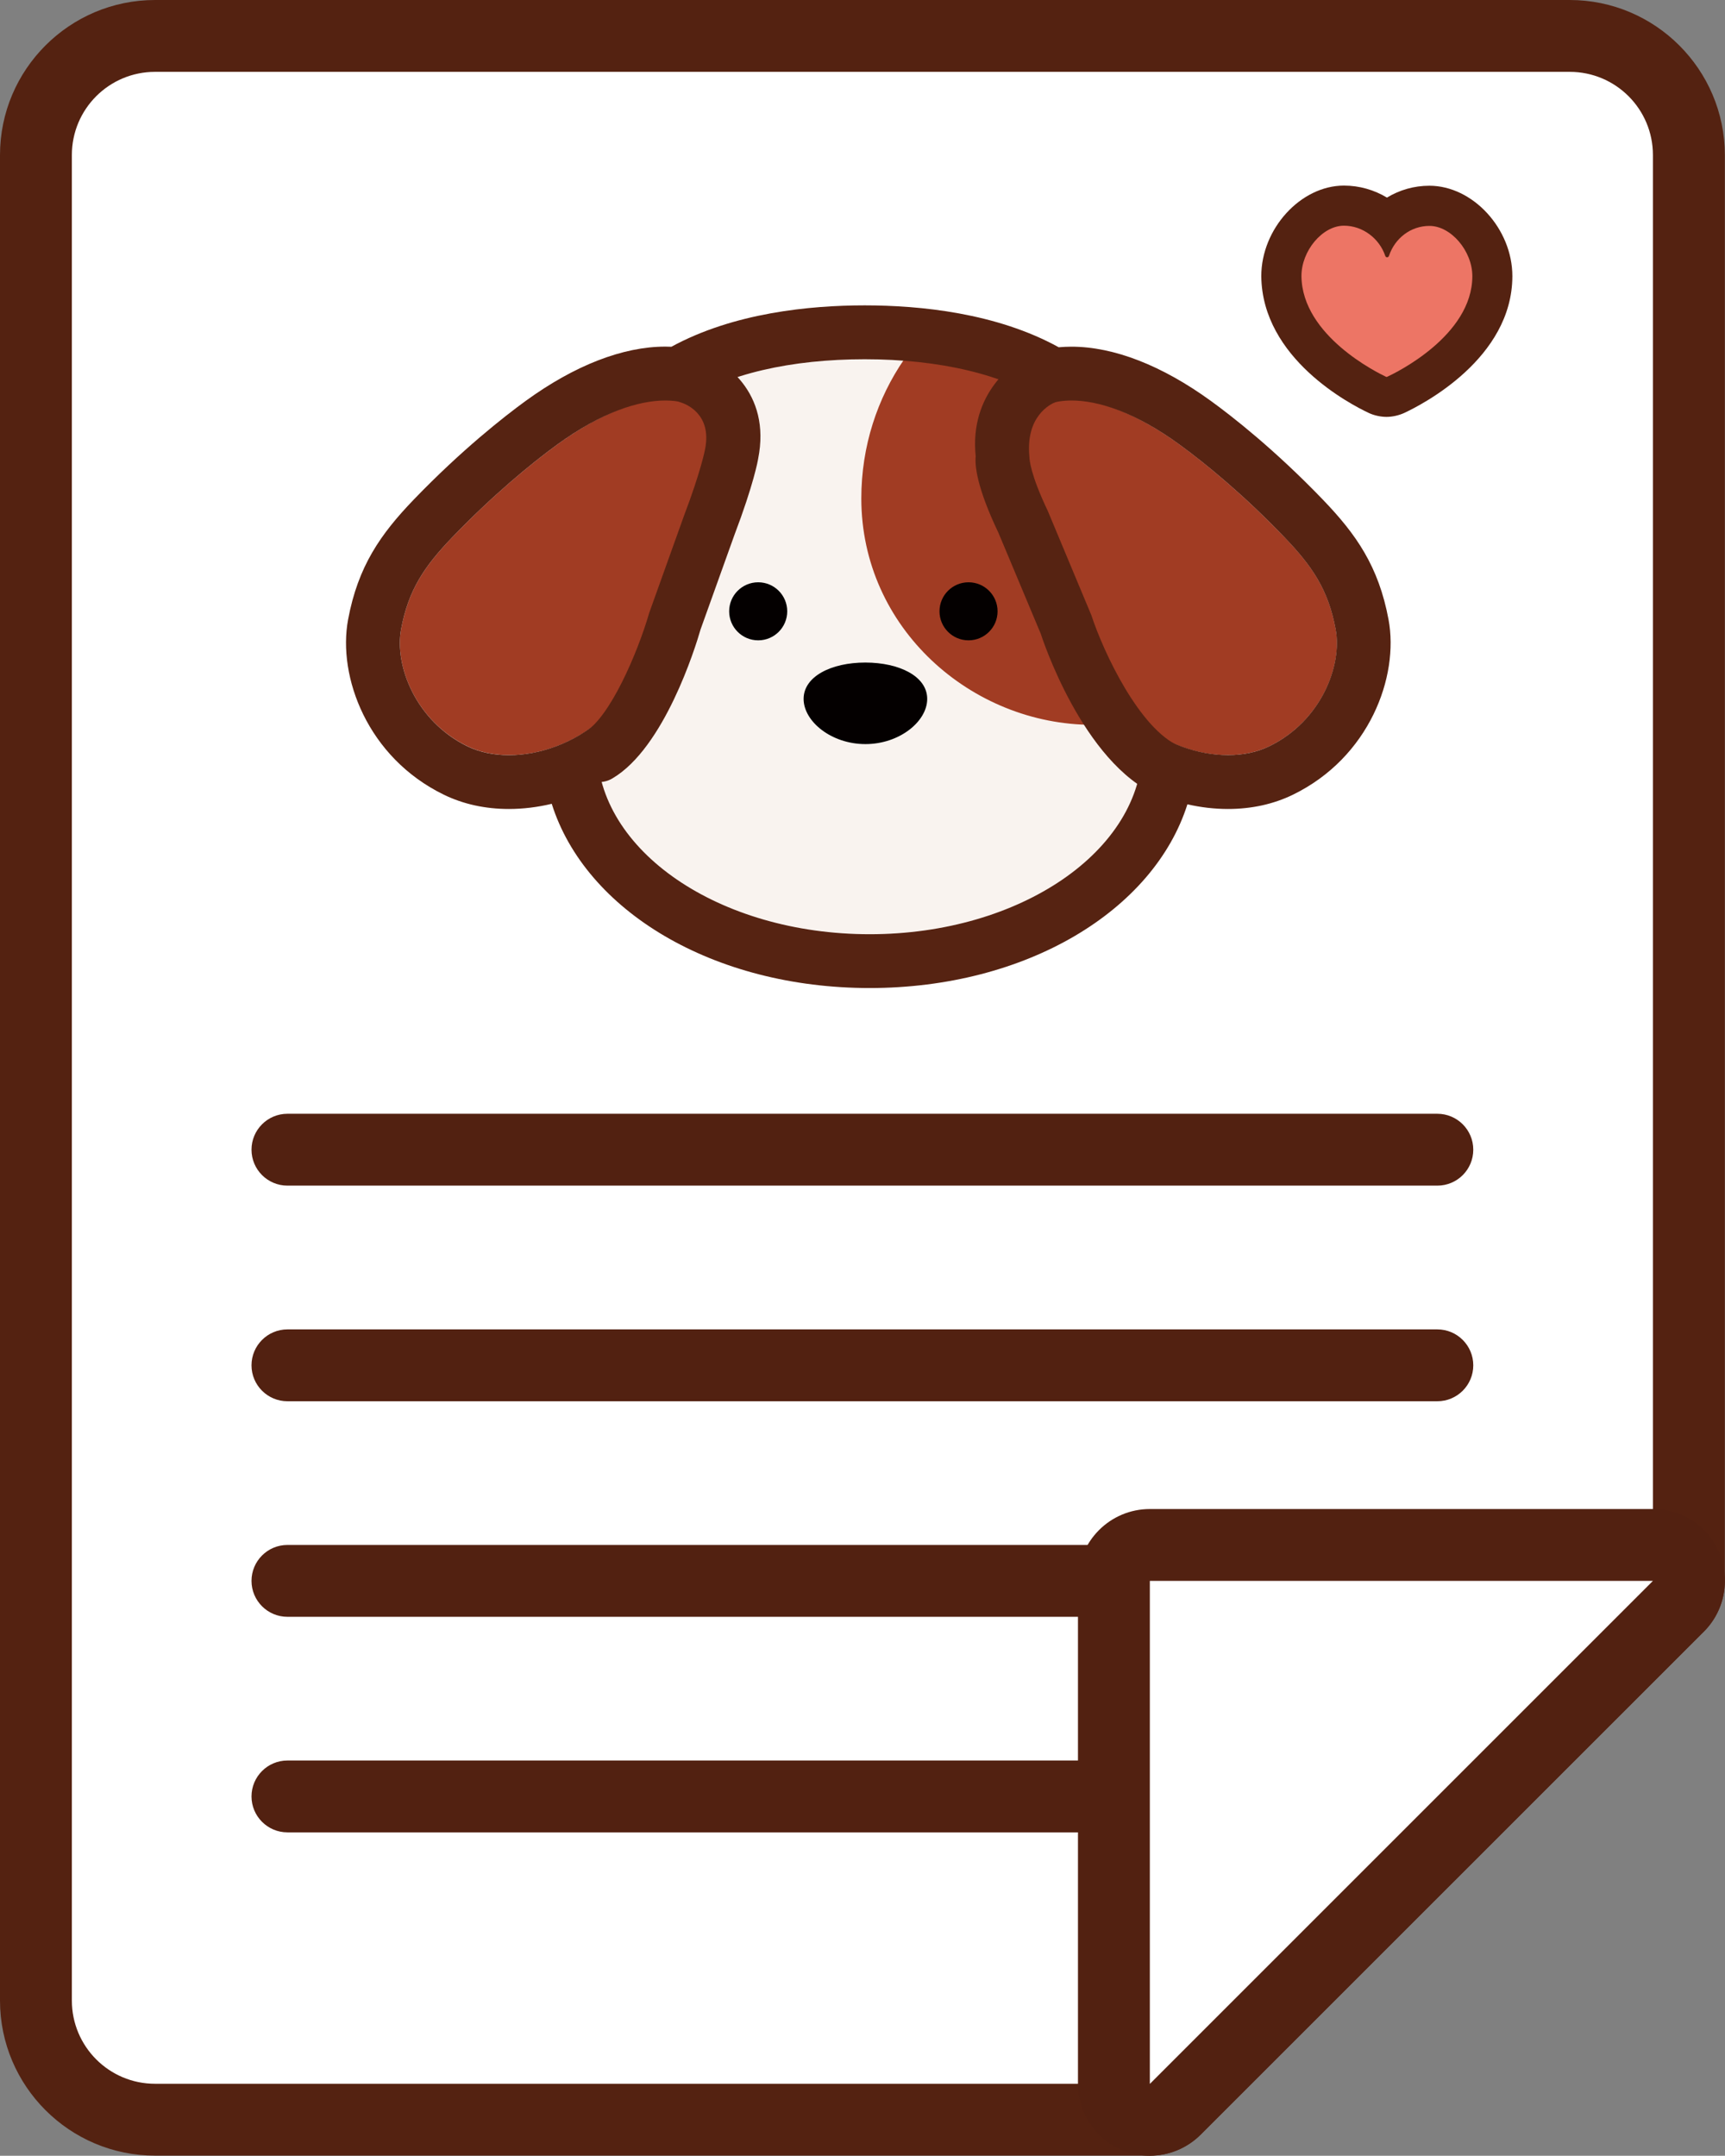 <?xml version="1.0" encoding="utf-8"?>
<!-- Generator: Adobe Illustrator 25.2.1, SVG Export Plug-In . SVG Version: 6.00 Build 0)  -->
<svg version="1.1" id="레이어_1" xmlns="http://www.w3.org/2000/svg" xmlns:xlink="http://www.w3.org/1999/xlink" x="0px"
	 y="0px" viewBox="0 0 24.005 30.003" enable-background="new 0 0 24.005 30.003" xml:space="preserve">
<rect x="0" y="0" width="24.005" height="30.003" fill="#808080" stroke="none"/>
<g>
	<g>
		<path fill="#040000" d="M21.072,23.073H2.931V6.931h18.141V23.073z M3.073,22.932h17.859V7.073H3.073V22.932z"/>
	</g>
	<g>
		<path fill="none" d="M13.283,16.008"/>
	</g>
	<g>
		<path fill="none" d="M13.282,16.008"/>
	</g>
	<g>
		<path fill="none" d="M8.562,14.435"/>
	</g>
	<g>
		<path fill="#FFFFFF" stroke="#040000" stroke-width="0.5" stroke-miterlimit="10" d="M8.286,24.887"/>
	</g>
	<g>
		<path fill="#FFFFFF" stroke="#040000" stroke-width="0.5" stroke-miterlimit="10" d="M4.283,29.008"/>
	</g>
	<g>
		
			<path fill="none" stroke="#562312" stroke-width="0.5" stroke-linecap="round" stroke-linejoin="bevel" stroke-miterlimit="10" d="
			M8.198,20.324"/>
	</g>
	<g>
		<g>
			<path fill="#FFFFFF" d="M2.158,29.501c-0.914,0-1.658-0.744-1.658-1.658V2.158C0.5,1.244,1.244,0.5,2.158,0.5h19.686
				c0.915,0,1.658,0.744,1.658,1.658v19.844c0,0.133-0.053,0.26-0.146,0.354l-7.001,6.999c-0.094,0.094-0.221,0.146-0.354,0.146
				H2.158z"/>
		</g>
		<g>
			<path fill="#542211" d="M21.844,1c0.64,0,1.158,0.518,1.158,1.158v18.844v1l-7.001,6.999H2.157C1.518,29.001,1,28.482,1,27.843
				V2.158C1,1.518,1.518,1,2.158,1H21.844 M21.844,0H2.158C0.968,0,0,0.968,0,2.158v25.685c0,1.19,0.968,2.158,2.158,2.158h13.844
				c0.265,0,0.519-0.105,0.707-0.293l7.001-6.999c0.188-0.188,0.293-0.442,0.293-0.707v-1V2.158C24.002,0.968,23.034,0,21.844,0
				L21.844,0z"/>
		</g>
	</g>
	<g>
		<g>
			<path fill="#F9F3EF" d="M15.779,9.757c-0.295-0.786-0.506-1.609-0.425-2.445c0.005-0.05-0.042-0.368-0.042-0.419
				c0-1.254-1.47-1.892-3.279-1.892S8.759,5.639,8.759,6.893c0,0.104,0.059,0.473,0.079,0.572C8.979,8.183,8.84,8.908,8.513,9.561
				c-0.132,0.264-0.204,0.547-0.204,0.841c0,1.435,1.699,2.599,3.795,2.599s3.794-1.163,3.794-2.599
				C15.897,10.179,15.856,9.963,15.779,9.757z"/>
		</g>
		<g>
			<path fill="#040000" d="M12.903,9.727c0,0.313-0.385,0.629-0.86,0.629c-0.475,0-0.86-0.316-0.86-0.629s0.385-0.506,0.86-0.506
				C12.518,9.222,12.903,9.414,12.903,9.727z"/>
		</g>
		<g>
			<path fill="#A13C23" d="M15.236,7.359c0.005-0.052,0.205-0.502,0.205-0.555c0-1.133-1.368-1.659-2.858-1.804
				c-0.374,0.543-0.597,1.211-0.597,1.937c0,1.807,1.535,3.151,3.221,3.151c0.238,0,0.468-0.032,0.69-0.087
				c-0.018-0.079-0.208-0.037-0.236-0.114C15.366,9.075,15.156,8.224,15.236,7.359z"/>
		</g>
		<g>
			<circle fill="#040000" cx="10.551" cy="8.508" r="0.404"/>
		</g>
		<g>
			<circle fill="#040000" cx="13.478" cy="8.508" r="0.404"/>
		</g>
		<g>
			<path fill="#A13C23" d="M9.682,5.663c0.338,0.209,0.329,0.752,0.235,1.106c-0.078,0.295-0.304,0.79-0.518,1.318
				C9.228,8.513,8.926,9.363,8.593,9.779c-0.527,0.659-1.483,0.901-2.088,0.607C5.783,10.035,5.488,9.262,5.581,8.76
				c0.102-0.549,0.322-0.876,0.716-1.286c0.546-0.567,1.076-1.009,1.459-1.288C8.647,5.539,9.342,5.453,9.682,5.663z"/>
		</g>
		<g>
			<path fill="#A13C23" d="M14.487,5.663c-0.338,0.209-0.329,0.752-0.235,1.106c0.078,0.295,0.304,0.79,0.518,1.318
				c0.172,0.426,0.473,1.276,0.807,1.692c0.527,0.659,1.483,0.901,2.088,0.607c0.722-0.352,1.017-1.124,0.923-1.626
				c-0.102-0.549-0.322-0.876-0.716-1.286c-0.546-0.567-1.076-1.009-1.459-1.288C15.522,5.539,14.827,5.453,14.487,5.663z"/>
		</g>
		<g>
			<g>
				<path fill="#562312" d="M12.033,5c1.035,0,1.957,0.21,2.558,0.623c0.092-0.031,0.199-0.049,0.321-0.049
					c0.375,0,0.887,0.166,1.5,0.612c0.383,0.279,0.914,0.72,1.459,1.288c0.393,0.409,0.614,0.736,0.716,1.286
					c0.093,0.502-0.201,1.274-0.923,1.626c-0.17,0.083-0.367,0.123-0.575,0.123c-0.412,0-0.866-0.157-1.226-0.448
					c0.022,0.112,0.034,0.226,0.034,0.342c0,1.435-1.699,2.599-3.794,2.599c-2.096,0-3.795-1.163-3.795-2.599
					c0-0.128,0.016-0.253,0.042-0.376c-0.366,0.314-0.839,0.483-1.268,0.483c-0.209,0-0.407-0.04-0.578-0.123
					C5.783,10.035,5.488,9.262,5.581,8.76c0.102-0.549,0.322-0.876,0.716-1.286c0.546-0.567,1.076-1.009,1.459-1.288
					C8.37,5.74,8.883,5.574,9.259,5.574c0.091,0,0.174,0.01,0.249,0.028C10.107,5.202,11.015,5,12.033,5 M12.033,4.25
					c-0.767,0-1.825,0.104-2.69,0.576C9.315,4.825,9.287,4.824,9.259,4.824c-0.591,0-1.263,0.261-1.944,0.756
					C7.021,5.794,6.427,6.258,5.756,6.955c-0.46,0.479-0.774,0.926-0.912,1.668c-0.148,0.795,0.269,1.919,1.332,2.437
					c0.271,0.132,0.576,0.199,0.906,0.199c0.199,0,0.4-0.025,0.596-0.072c0.468,1.487,2.244,2.564,4.424,2.564
					c2.177,0,3.951-1.074,4.422-2.557c0.187,0.043,0.377,0.065,0.564,0.065c0.329,0,0.633-0.067,0.903-0.198
					c1.064-0.518,1.48-1.642,1.332-2.437c-0.138-0.743-0.452-1.189-0.912-1.668c-0.67-0.697-1.264-1.161-1.559-1.375
					c-0.68-0.494-1.351-0.756-1.942-0.756c-0.06,0-0.119,0.003-0.177,0.008C13.868,4.356,12.806,4.25,12.033,4.25L12.033,4.25z"/>
			</g>
		</g>
		<g>
			<path fill="#562312" d="M8.333,10.885c-0.128,0-0.253-0.066-0.324-0.185c-0.105-0.178-0.045-0.408,0.133-0.514
				c0.343-0.202,0.729-1.091,0.893-1.658l0.482-1.346c0.242-0.637,0.295-0.93,0.295-0.932c0.1-0.501-0.288-0.633-0.332-0.647
				c-0.198-0.06-0.311-0.269-0.25-0.467c0.06-0.198,0.268-0.311,0.467-0.25c0.376,0.114,1.039,0.573,0.853,1.5
				c-0.003,0.022-0.062,0.354-0.329,1.057L9.749,8.76c-0.072,0.252-0.506,1.649-1.226,2.073C8.464,10.869,8.398,10.885,8.333,10.885
				z"/>
		</g>
		<g>
			<path fill="#562312" d="M16.27,11.107c-0.049,0-0.099-0.009-0.146-0.03c-1.064-0.449-1.635-2.239-1.641-2.257l-0.588-1.403
				c-0.307-0.643-0.33-0.945-0.317-1.066c-0.091-0.867,0.518-1.34,0.853-1.459c0.192-0.068,0.409,0.032,0.479,0.228
				c0.068,0.194-0.031,0.406-0.223,0.477c-0.072,0.029-0.416,0.197-0.362,0.759c0.002,0.047,0.013,0.244,0.256,0.755l0.607,1.453
				c0.168,0.514,0.672,1.588,1.228,1.823c0.191,0.081,0.28,0.3,0.2,0.491C16.555,11.021,16.416,11.107,16.27,11.107z"/>
		</g>
	</g>
	<g>
		<path fill="#522111" d="M20.002,16.501H4c-0.276,0-0.5-0.224-0.5-0.5c0-0.276,0.224-0.5,0.5-0.5h16.002c0.276,0,0.5,0.224,0.5,0.5
			C20.502,16.278,20.278,16.501,20.002,16.501z"/>
	</g>
	<g>
		<path fill="#522111" d="M20.002,19.502H4c-0.276,0-0.5-0.224-0.5-0.5s0.224-0.5,0.5-0.5h16.002c0.276,0,0.5,0.224,0.5,0.5
			S20.278,19.502,20.002,19.502z"/>
	</g>
	<g>
		<path fill="#522111" d="M20.002,22.502H4c-0.276,0-0.5-0.224-0.5-0.5s0.224-0.5,0.5-0.5h16.002c0.276,0,0.5,0.224,0.5,0.5
			S20.278,22.502,20.002,22.502z"/>
	</g>
	<g>
		<path fill="#522111" d="M20.002,25.502H4c-0.276,0-0.5-0.224-0.5-0.5s0.224-0.5,0.5-0.5h16.002c0.276,0,0.5,0.224,0.5,0.5
			S20.278,25.502,20.002,25.502z"/>
	</g>
	<g>
		<g>
			<path fill="#FFFFFF" d="M16.001,29.503c-0.064,0-0.129-0.012-0.191-0.038c-0.187-0.077-0.309-0.26-0.309-0.462v-7
				c0-0.276,0.224-0.5,0.5-0.5h7.001c0.202,0,0.385,0.122,0.462,0.309c0.078,0.187,0.035,0.402-0.108,0.545l-7.001,7
				C16.259,29.452,16.131,29.503,16.001,29.503z"/>
		</g>
		<g>
			<path fill="#522111" d="M23.002,22.002h0.005 M23.002,22.002l-7.001,7.001v-7.001H23.002 M23.007,21.002h-0.005h-7.001
				c-0.552,0-1,0.448-1,1v7.001c0,0.404,0.244,0.769,0.617,0.924c0.124,0.051,0.254,0.076,0.382,0.076
				c0.26,0,0.516-0.102,0.707-0.293l6.973-6.973c0.199-0.183,0.323-0.444,0.323-0.735C24.005,21.45,23.559,21.002,23.007,21.002
				L23.007,21.002z M23.002,23.002h0.005H23.002L23.002,23.002z"/>
		</g>
	</g>
	<g>
		<g>
			<path fill="#ED7565" d="M19.294,5.524c-0.041,0-0.092-0.012-0.129-0.029c-0.222-0.104-1.326-0.673-1.335-1.65
				c0-0.507,0.423-0.983,0.871-0.983c0.223,0,0.437,0.09,0.598,0.239c0.158-0.149,0.367-0.236,0.591-0.236
				c0.458,0,0.875,0.466,0.875,0.978c-0.001,0.974-1.119,1.547-1.343,1.652C19.386,5.512,19.335,5.524,19.294,5.524z"/>
		</g>
		<g>
			<path fill="#542211" d="M18.702,3.141c0.261,0,0.493,0.177,0.575,0.42c0.004,0.013,0.015,0.02,0.026,0.02s0.021-0.007,0.026-0.02
				c0.08-0.242,0.3-0.417,0.563-0.417c0.3,0,0.597,0.349,0.597,0.7c-0.001,0.828-1.066,1.345-1.183,1.399
				c-0.004,0.002-0.007,0.003-0.01,0.003s-0.007-0.001-0.01-0.003c-0.116-0.055-1.166-0.57-1.175-1.399
				C18.109,3.492,18.403,3.141,18.702,3.141 M18.702,2.583c-0.602,0-1.15,0.601-1.15,1.26c0.011,1.15,1.248,1.788,1.495,1.904
				c0.074,0.035,0.166,0.055,0.248,0.055c0.082,0,0.173-0.021,0.247-0.055c0.25-0.117,1.503-0.758,1.504-1.904
				c0-0.659-0.55-1.258-1.155-1.258c-0.213,0-0.416,0.059-0.59,0.165C19.123,2.643,18.918,2.583,18.702,2.583L18.702,2.583z"/>
		</g>
	</g>
</g>
</svg>
